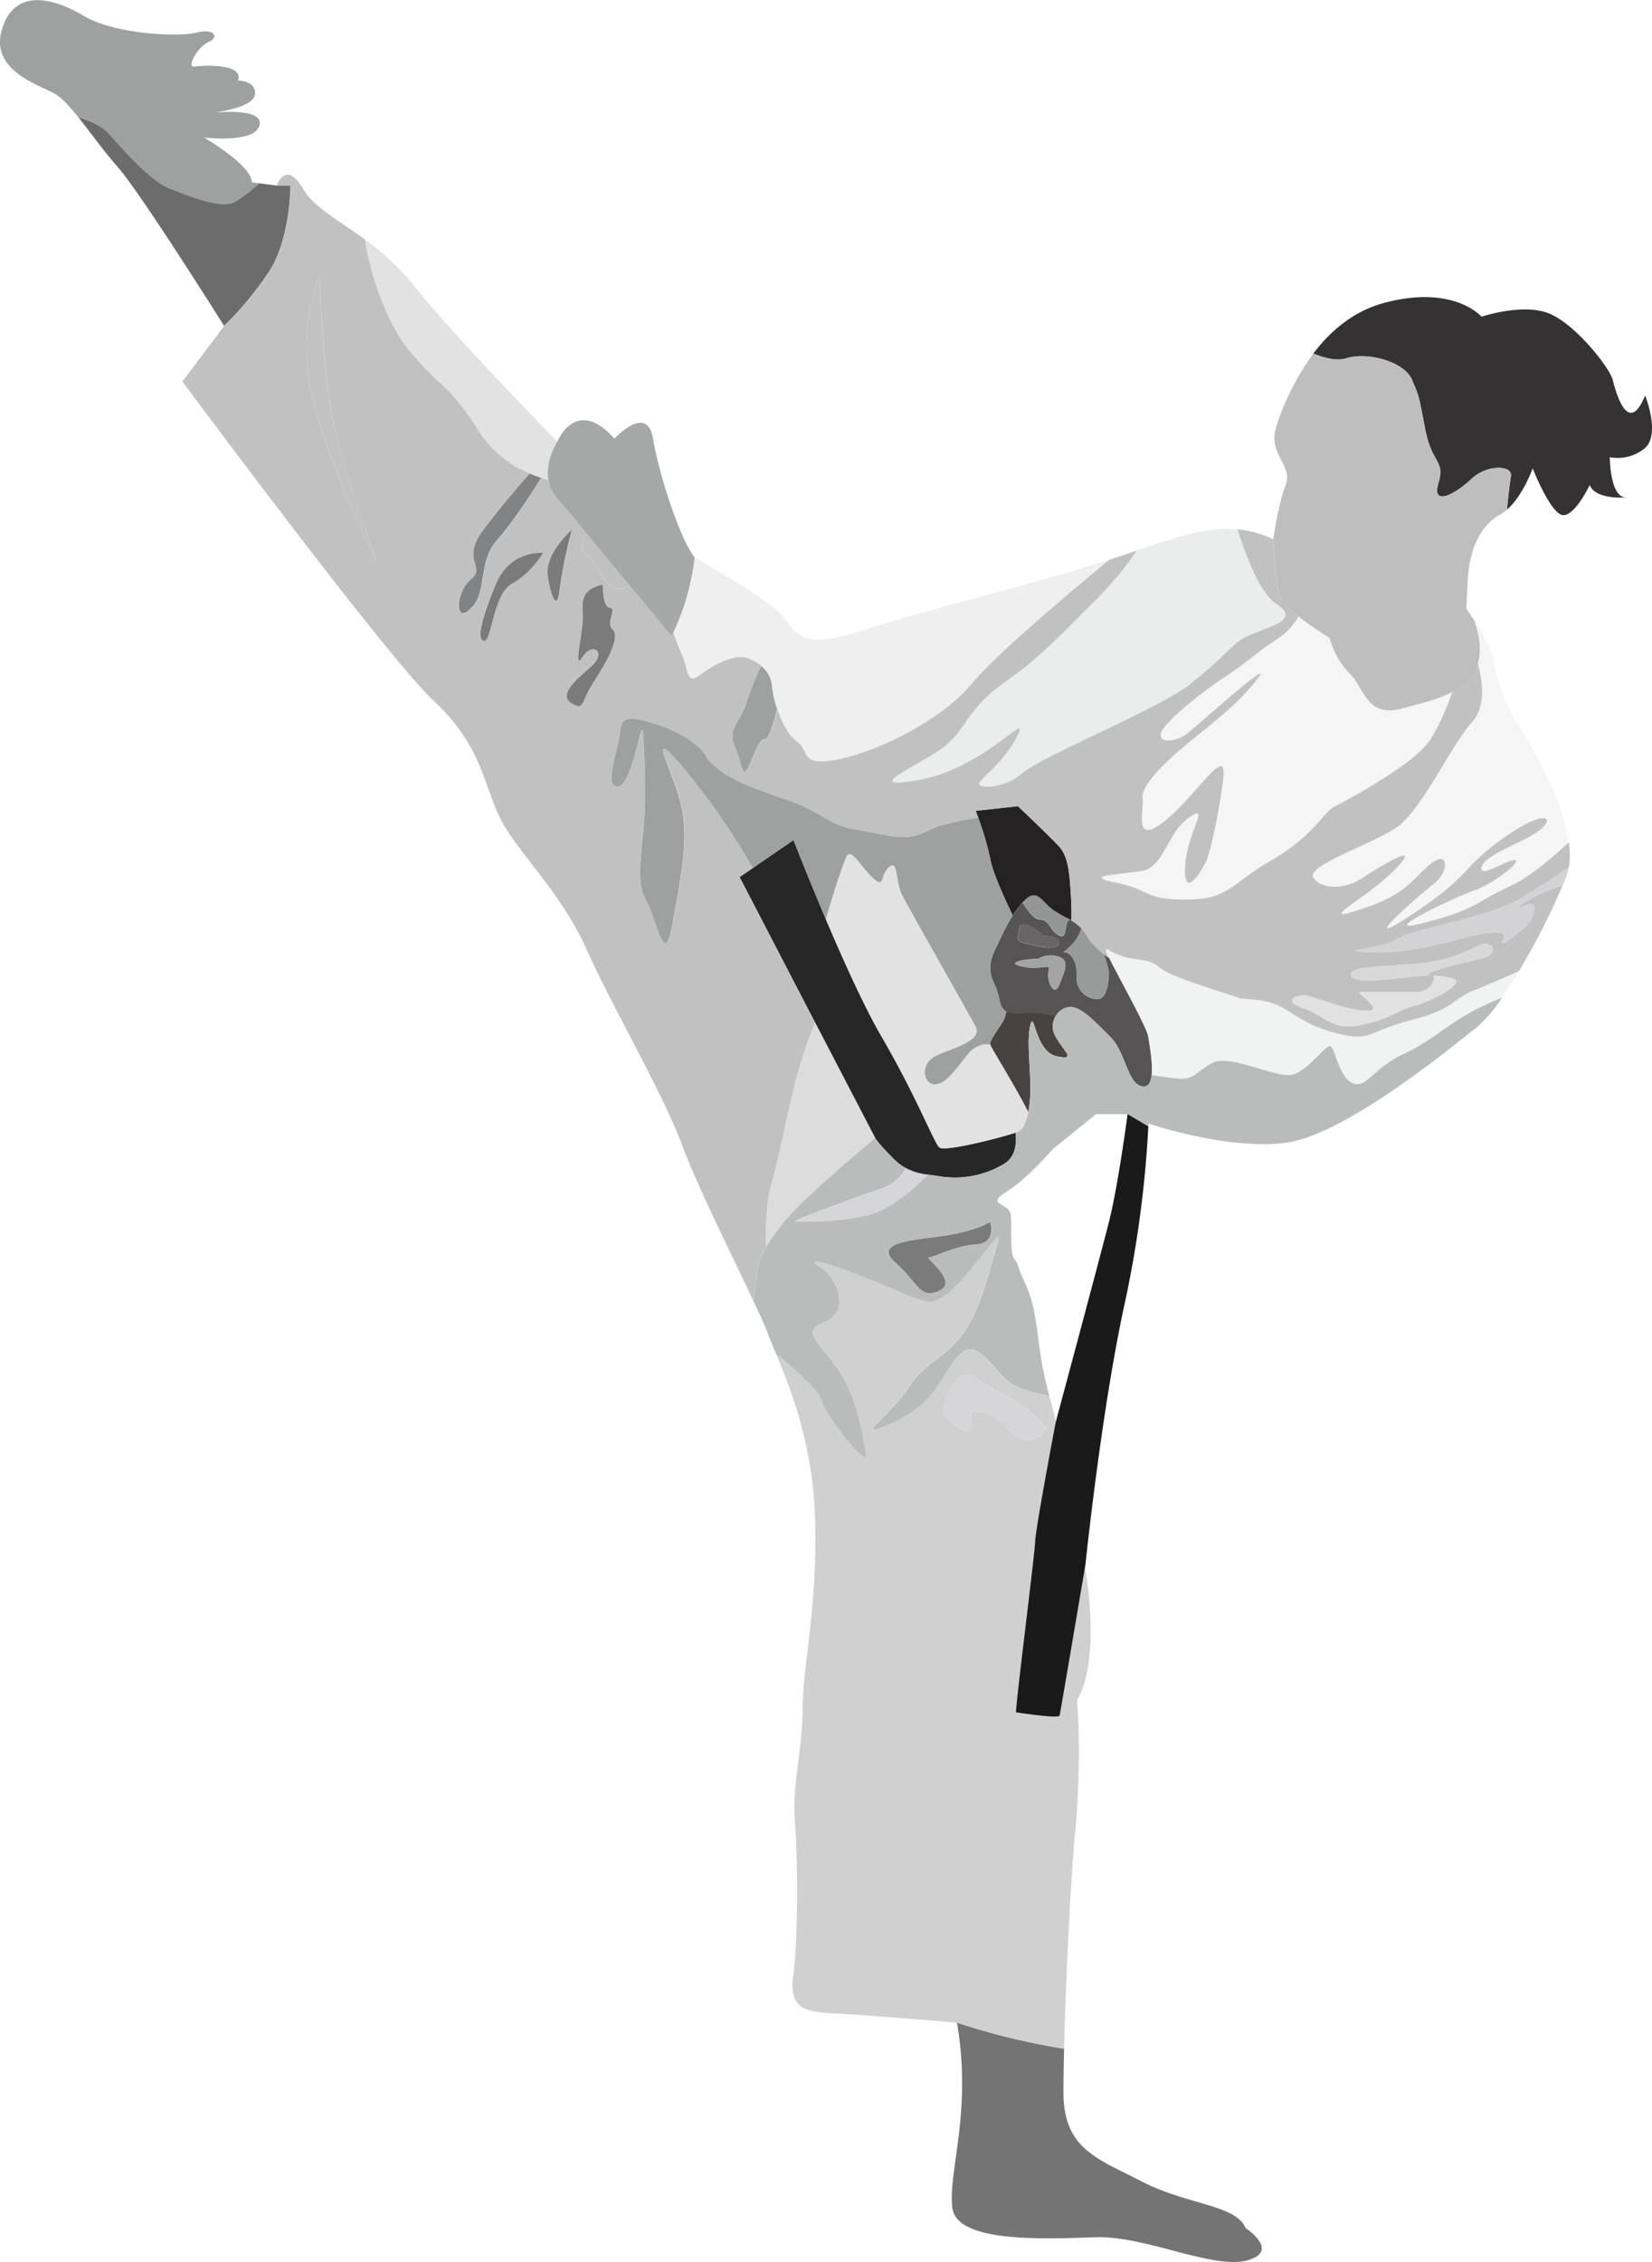 <svg xmlns="http://www.w3.org/2000/svg" viewBox="0 0 417.02 570.67"><g id="Layer_2" data-name="Layer 2"><g id="レイヤー_1" data-name="レイヤー 1"><path d="M222.29,300c-5.45,1.75-22.2,8-21.61,8.18a70.57,70.57,0,0,0,17.72-1.36c6.12-1.25,12.69-7.16,15.95-10.44a16.36,16.36,0,0,1-5.68-1.66A11.51,11.51,0,0,1,222.29,300Z" fill="#d6d6d8"/><path d="M266.31,261.21a4.91,4.91,0,0,1,.18-4.88,25.57,25.57,0,0,0-8.36-.77,7.76,7.76,0,0,1-4.14-.43,7.74,7.74,0,0,1-.93,2.77c-1.36,2.14-3.28,4.67-3.1,5.65.13.69,6.07,10,9.61,17a28.64,28.64,0,0,0,.5-4.76c.2-6-1-12.85,0-17.13s1.17,6.62,6.63,7.79S268.25,265.1,266.31,261.21Z" fill="#474343"/><path d="M262.41,231.87c2.53.06,2.53,2.85,4.88,4s1.16-2.72,2.7-4a38.27,38.27,0,0,1-4.27-2.44c-2.92-2.15-4.09-5.82-7.58-1.85C259.37,229.62,261,231.83,262.41,231.87Z" fill="#949595"/><path d="M256.36,285.74c-4,1.37-18.05,4.91-19.26,3.71-1.37-1.37-5.85-13.05-14.61-28.05-4.26-7.29-9.63-19.18-14-29.48-4.63-10.88-8.18-20-8.18-20L190,219l-3.3,2.26L205.77,258l15.16,29.12s.78,1.36,4.68,5.26a13.09,13.09,0,0,0,3.06,2.31,16.36,16.36,0,0,0,5.68,1.66c1.12.16,2.29.3,3.52.51a24,24,0,0,0,15.39-3.12C256.5,291.93,256.63,288.36,256.36,285.74Z" fill="#282727"/><path d="M268.64,240.2c1.37-.18,3.31,2.12,3.12,5.82a5.42,5.42,0,0,0,5.06,6c2.73.2,3.12-4.67,3.12-6.62a19.4,19.4,0,0,0-1.33-4.75,17.77,17.77,0,0,1-4.51-5,7.64,7.64,0,0,0-1.17-1.57C271.61,238.67,267.53,240.34,268.64,240.2Z" fill="#999a9a"/><path d="M322.59,161.11c-5.46,3.5-7,5.45-13.44,9.74s-15,11.29-16,14,3.7,2.53,6.82,0,22.2-19.67,17.52-13.63S308,181,300.78,186.84s-12.66,11.47-12.27,14.58-2.53,12.27,5.65,5.65,15.76-19.67,14.7-10.71-3.22,18.3-4.19,20.64-5.84,10.52-5.45,1.75,6.62-16.35,1-12.46-6.24,12.46-11.88,13.44-15.58,1.1-6.42,3,6.62,4.22,17.52,4.22,10.91-3.7,21.62-9.93,13.05-12.07,15.77-13.44,18.7-9.93,23.37-15.77c2.59-3.23,4.93-8.9,6.51-13.32-3.89,2.09-8.72,3.11-12.54,4.17-9.16,2.53-9.55-4.87-13.44-8.77a20.61,20.61,0,0,1-5.06-9,86.64,86.64,0,0,1-7.82-5.4A16.15,16.15,0,0,1,322.59,161.11Z" fill="#f5f5f5"/><path d="M270.34,225.85c-.33-4.76-.52-9.63-3-12.35s-10.38-10.13-10.38-10.13l-10.66,1.17s.25.66.62,1.7A78,78,0,0,1,250,216.81c.6,3.49,4.11,11,5.64,14.12a27.59,27.59,0,0,1,2.53-3.3h0c3.49-4,4.66-.3,7.58,1.85a38.27,38.27,0,0,0,4.27,2.44l.46.27A62.48,62.48,0,0,0,270.34,225.85Z" fill="#242222"/><path d="M289.87,261.48c-.34-2.32-7.52-15.06-9.84-19.79h0s-.59-.37-1.42-1a19.4,19.4,0,0,1,1.33,4.75c0,1.95-.39,6.82-3.12,6.62a5.42,5.42,0,0,1-5.06-6c.19-3.7-1.75-6-3.12-5.82-1.11.14,3-1.53,4.29-6.07a10.72,10.72,0,0,0-2.48-1.95l-.46-.27c-1.54,1.26-.36,5.15-2.7,4s-2.35-4-4.88-4c-1.38,0-3-2.25-4.27-4.25h0a27.59,27.59,0,0,0-2.53,3.3,63.45,63.45,0,0,0-3.7,7.1c-1.76,3.51-2.93,6.09-.78,10.45,1.51,3.07.9,5.62,2.87,6.65a7.76,7.76,0,0,0,4.14.43,25.57,25.57,0,0,1,8.36.77,4.45,4.45,0,0,1,4.1-2.33c2.73.39,5.84,3.7,9.74,7.6s4.28,12.07,8.18,12.46c1.38.14,2-1.09,2.2-2.83C291.09,268.07,290.12,263.19,289.87,261.48Zm-32.52-27.37c.19-2.36,4.87.61,6,2,0,0,4.81,0,3.93,1.92s-4.88.78-8.19,0S257.15,236.48,257.35,234.11Zm10,14.37c-1.25,3.24-3.23-1.1-2.64-3.43s-1.56-.2-6.43-1.17.2-1.95,3.83-2a6.14,6.14,0,0,1,5.14-.53C270.21,242.32,268.64,245.24,267.39,248.48Z" fill="#565454"/><path d="M250,263.55s-3.13-1-6.05,2.82-5.45,7.25-8,7.18-3.51-4-1-6.31,13.64-4,11.3-8.32-16.75-29.66-18.5-33.07-1-9.07-3.31-7.11-1,5.66-4.09,2.74-5.46-7.6-6.62-5.45c-.85,1.55-3.72,10.39-5.26,15.89,4.39,10.3,9.76,22.19,14,29.48,8.76,15,13.24,26.68,14.61,28.05,1.21,1.2,15.29-2.34,19.26-3.71a4.43,4.43,0,0,0,1-.41c.8-.54,1.67-2,2.22-4.76C256,273.59,250.09,264.24,250,263.55Z" fill="#e2e2e3"/><path d="M67.86,68.61c5.46-8.18,5.46-21.81,5.46-21.81H69.81l-4.41-.56a46.1,46.1,0,0,1-5.72,4.45C56.18,53,48,49.52,42.94,47.57s-11.3-9.34-15.58-14c-1.74-1.89-4.69-3.14-7.58-4,3,3.8,6.47,8.63,9.91,12.53,5.85,6.62,26.88,40.12,26.88,40.12A85,85,0,0,0,67.86,68.61Z" fill="#6d6c6c"/><path d="M217.82,159c-15.58,5.06-16.36,1.17-20.26-3.51s-21.7-14.52-22.18-14.79A60.52,60.52,0,0,1,170,159.6a50.27,50.27,0,0,0,2.06,5.41c1.95,4.28,1,8,4.87,5.06S185.68,165,188.6,166a10.92,10.92,0,0,1,3.55,2,7.21,7.21,0,0,1,2.69,5,23.87,23.87,0,0,0,1.31,5.83c1.11,3.27,2.84,6.69,4.92,8.19,3.5,2.53.58,6.23,9.74,4.67s26.29-9.34,34.66-19.47c5.71-6.9,23.63-22,34.47-31C261.19,147.32,232.92,154.06,217.82,159Z" fill="#efefef"/><path d="M254,171.82c-9.54,6.62-9.93,11.69-15.19,16.16s-23.18,11.69-6.82,8.77,28.13-17.92,24.87-11.3-8.7,10.32-9.68,12,6.23,1.65,10.91-2.44,35.05-16.55,42.06-22.2,7.6-6.62,11.88-10.51,17.92-4.87,10.13-9.93c-3.86-2.51-7.29-10.95-9.77-18.82-7.36-.74-14.61,1.68-25.48,5.36a89.47,89.47,0,0,1-10.32,12.48C270.2,157.6,263.58,165.2,254,171.82Z" fill="#ebecec"/><path d="M147.51,139.46c2.15,1.2,3.12,4.71,6.24,8,1.55,1.65,3.55,1.17,5.15.17-3.67-4.45-7.72-9.34-11.17-13.47C147,136.34,146.36,138.82,147.51,139.46Z" fill="#c2c1c2"/><path d="M192.15,168a64.86,64.86,0,0,0-3.67,9.12c-1.48,5.13-5,6.48-3,11.2s1.82,8.63,3.54,5,2.53-6.88,4.15-6.88c1,0,2.21-4.39,3-7.61a23.87,23.87,0,0,1-1.31-5.83A7.21,7.21,0,0,0,192.15,168Z" fill="#9fa0a0"/><path d="M122,133.65c-5.84,7.79.78,9.35-3.11,12.46s-4.29,11.69,0,7.4,1.6-11.67,6.64-17.32c4.27-4.79,9.59-13.2,11.12-15.66-.9-.29-1.9-.65-3-1.1C131.22,122.24,126.21,128,122,133.65Z" fill="#828384"/><path d="M120.83,108.72a27.68,27.68,0,0,0,12.86,10.71l1.55-1.75-1.55,1.75c1.06.45,2.06.81,3,1.1l.45-.72-.45.72c.65.2,1.23.36,1.76.5-.8-5,2.29-9.58,2.29-9.58s-25.32-25.71-36.23-39.34a63.79,63.79,0,0,0-12.4-11.7c1.18,8.33,5.44,21.1,11.24,28.06C111.1,97.82,113.82,97.43,120.83,108.72Z" fill="#e2e2e3"/><path d="M42.94,47.57c5.06,2,13.24,5.46,16.74,3.12a46.1,46.1,0,0,0,5.72-4.45L63.58,46c0-4.29-12.07-11.3-12.07-11.3s12.85,1.56,14-3.11-12.08-3.12-12.08-3.12S64,27.32,64.36,23.82s-4.29-3.51-4.29-3.51c1.56-4.28-8.56-3.89-10.9-3.51s.78-5.06,3.5-6.23,1.56-3.5-3.11-2.33S28.91,8.63,21.13,4,3.6-3.06.48,7.46s9.74,14,13.63,16.36c1.61,1,3.54,3.11,5.67,5.77,2.89.82,5.84,2.07,7.58,4C31.64,38.23,37.87,45.63,42.94,47.57Z" fill="#9fa0a0"/><path d="M175.36,140.66c-3.89-5.06-9-21-10.51-30s-9.74,0-9.74,0c-9.74-10.9-14.41.78-14.41.78s-3.09,4.63-2.29,9.58a9.47,9.47,0,0,0,2.29,4.83c1.4,1.6,4,4.66,7,8.32,3.45,4.13,7.5,9,11.17,13.47,5.79,7,10.62,12.88,10.62,12.88l.47-.93a60.52,60.52,0,0,0,5.39-18.93Z" fill="#a6a7a7"/><path d="M208.47,231.92c1.54-5.5,4.41-14.34,5.26-15.89,1.16-2.15,3.5,2.53,6.62,5.45s1.75-.78,4.09-2.74,1.56,3.71,3.31,7.11,16.16,28.74,18.5,33.07-8.77,6-11.3,8.32-1.56,6.24,1,6.31,5.06-3.38,8-7.18,6.05-2.82,6.05-2.82c-.18-1,1.74-3.51,3.1-5.65a7.74,7.74,0,0,0,.93-2.77c-2-1-1.36-3.58-2.87-6.65-2.15-4.36-1-6.94.78-10.45a63.45,63.45,0,0,1,3.7-7.1c-1.53-3.14-5-10.63-5.64-14.12a78,78,0,0,0-3.09-10.57c-3.26.54-8.9,1.6-11.32,2.71-3.51,1.62-5.4,2.7-10.25,2s-4.72-.95-9.58-1.76-6.47-2.42-11.06-4.85-7.68-2.91-15.24-5.9-10.92-6.65-11.19-7.59-3.64-5.26-12.41-8.09-9-1.35-9.44,2.56-4.18,13.55-.4,13.12S162,180,162.31,185s.68,11.06.41,19.55-2.56,17.48.27,22.43,4.72,17.76,6.74,6.3,4.18-21.15,2.29-29.86-10.11-22.44,1.35-8.63A173.47,173.47,0,0,1,190,219l10.33-7.08S203.84,221,208.47,231.92Z" fill="#9fa0a0"/><path d="M373.05,167.37c1.17,4.4,2.16,10.86-1.39,14.77-5.64,6.23-12.81,22.59-19.45,26.88s-22.61,9.54-20.66,12.46,7.79,3.12,12.46,0,15.42-9.54,8.2-2.14-20.86,14-8.79,10.13,13.05-7.79,17.73-11.5,4.67,2.15.77,5.07-20.64,17.69-5.45,7.58,11.88-11.28,22.79-19.07,13.63-5.26,9.15-2-13.63,6-14.41,9.15,7.21-2.33,8.57-1.75-6,6.23-10.32,7.6-26.1,11.68-12.66,8.18,12-4.68,21.84-9.35c5.05-2.38,10.55-7.19,14.61-10.92-1.17-8-6-18.47-11.52-27.45-7.41-12.07-6.63-16-8.18-20.64a38.8,38.8,0,0,0-4.2-8C373.77,161.06,373.9,164.6,373.05,167.37Z" fill="#f5f5f5"/><path d="M372.25,249.72c-5.07,1.95-5.26,4.87-16,7.59s-10.13,5.46-18.11,3.51-10.54-4.48-14.71-6.82-10-1.87-10.8-2.3-11.3-3.54-16.36-5.68-3.31-3.31-9.55-4.09-8.17-4.05-7.39-1.73a12.51,12.51,0,0,0,.67,1.49c2.32,4.73,9.5,17.47,9.84,19.79.25,1.71,1.22,6.59.84,9.75,1.9.3,4.46.68,6.76.88,4.28.39,4.67-2.14,8.95-4.09s16.17,4.09,19.84,3.12,8-7,9.38-7.21,1.94,7,5.45,9.16,5.65-3.7,12.85-7,10.91-7.21,17.35-10.72c2.46-1.33,5.26-2.61,7.85-3.7,1.41-2,2.87-4.32,4.3-6.72C379.69,246.66,375,248.65,372.25,249.72Z" fill="#f1f3f3"/><path d="M205.77,258a114.25,114.25,0,0,0-5.11,15.56c-2.58,10.57-4.14,19.14-5.95,25.37-1.17,4-1.48,10.88-1.35,15.71a56.4,56.4,0,0,1,8.88-11c6.23-6.23,18.69-16.55,18.69-16.55Z" fill="#dcdcdd"/><path d="M352.77,236.86c-3.5,2.54-17.52,2.93-6,3.32s24.14-4.48,28.62-4.87,5.07,0,3.9,2.14,6.23-3.51,7.2-5.26,2.15-5.65-1.75-3.7c-3.41,1.71,1.11-2.57,9.75-5.1.6-1.45,1.06-2.69,1.35-3.66a9.39,9.39,0,0,0,.21-.95c-3.27,2.38-8,5.4-12.67,8.15C375.36,231.61,356.28,234.33,352.77,236.86Z" fill="#d3d3d5"/><path d="M415.29,113c3.89-3.51,0-13.24,0-13.24-4.29,10.51-7.4-.78-8.18-3.9s-9.35-14-16-16.75S374,79.9,374,79.9s-7-8.18-24.54-3.5c-7.88,2.1-13.69,7.19-17.94,12.8,2.94,1.16,6,1.92,8.2,1.22,5.46-1.75,14.81.78,16.75,5.45s1.56,3.51,3.31,12.46,5.07,7.6,3.31,13.64,4.48,2.53,8.38-1.17,10.51-3.51,9.93-.59c-.29,1.44-.67,5-1,8.37,4.06-3.5,6.5-10.43,6.5-10.43s3.9,10,7,11.61,7.4-7.4,7.4-7.4c1.56,3.89,9.35,3.11,9.35,3.11-4.28.39-4.28-10.13-4.28-10.13A10.78,10.78,0,0,0,415.29,113Z" fill="#343232"/><path d="M240.41,557c1.16,9,23.75,7.79,36.22,7.4s29.6,8.18,38.17,5.85-.39-8.18-.39-8.18c-2.34-5.85-14.8-5.85-26.1-11.69s-19.86-8.18-19.86-22.59c0-2.86.06-6.63.17-10.95a174.53,174.53,0,0,1-27.05-6.58C245.47,532.87,239.24,548.06,240.41,557Z" fill="#757474"/><path d="M371.47,120.8c-3.9,3.7-10.13,7.2-8.38,1.17s-1.55-4.68-3.31-13.64-1.36-7.79-3.31-12.46-11.29-7.2-16.75-5.45c-2.17.7-5.26-.06-8.2-1.22a64.8,64.8,0,0,0-9.32,18.36c-2.34,7,4.28,9.73,2.34,14.8S321.42,136,321.42,136s.43,10.44,1.56,14.21c.44,1.49,2.5,3.47,4.83,5.32a87,87,0,0,0,7.82,5.39,20.7,20.7,0,0,0,5.07,9c3.89,3.9,4.28,11.3,13.44,8.77,3.82-1.06,8.65-2.08,12.54-4.17,2.95-1.59,5.36-3.79,6.37-7.1.85-2.77.72-6.31-.91-10.92-1.14-1.74-2-2.94-2-2.94l.38-7.4c.39-7.4,3.12-13.63,8.18-16.35a10,10,0,0,0,1.68-1.18c.38-3.4.76-6.93,1-8.37C382,117.29,375.36,117.1,371.47,120.8Z" fill="#bebebe"/><path d="M267.54,432.78c-.26.91-10.65-.78-11-.78s4.68-39.6,4.81-43.11,5.19-30.12,5.19-30.12c-.1-1.11-.83-3.46-1.66-6.61a30.81,30.81,0,0,1-8.79-2.6c-5.13-2.6-9.15-13-14.09-7.53s-5.19,11.42-16.61,16.74-.26-2.2,3.89-8.69,8.57-7,13.24-13,6.75-15.06,9.25-23.37-11.06,16.36-17.82,14.54-5.45-2.07-17.46-6.75-12.4-3.63-9-1.59,7.21,10.68,1,13.28-3.16,3.89,2.3,11.16,6.75,16.88,7.75,22.07-11.39-11.16-11.07-13c.26-1.42-7.33-8.84-11.59-11.9,3.5,8.43,9.2,22.3,9.84,41,.78,22.59-3.11,37.78-3.11,48.3s-2.73,19.47-1.95,28.82.78,30-.39,38.56,2.72,9.35,10.52,9.74,30.76,2.33,30.76,2.33a174.53,174.53,0,0,0,27.05,6.58c.45-17.43,1.7-43.87,2.94-56a216.23,216.23,0,0,0,.39-31.94c6.24-11.29,1.95-33.49,1.95-33.49s0-.26.07-.69h0S267.8,431.87,267.54,432.78Zm-19.61-76.47c-4.93-.78-2.07,1.55-2.59,3.89s-5.45-1-6.75-3.11.78-6.75,3.37-9.35,4.68.78,10.91,3.89,10.39,7.27,11.16,8.57a4.84,4.84,0,0,1-5.71,2.86C254.17,362,252.87,357.09,247.93,356.31Z" fill="#d0d0d1"/><path d="M352.77,236.86c3.51-2.53,22.59-5.25,30.58-9.93,4.7-2.75,9.4-5.77,12.67-8.15a18.47,18.47,0,0,0,0-6.27c-4.06,3.73-9.56,8.54-14.61,10.92-9.89,4.67-8.4,5.84-21.84,9.35S368,226,372.25,224.6s11.68-7,10.32-7.6-9.35,4.87-8.57,1.75,9.93-5.84,14.41-9.15,1.75-5.84-9.15,2-7.6,9-22.79,19.07S358,226,361.92,223s3.9-8.77-.77-5.07-5.65,7.6-17.73,11.5,1.56-2.73,8.79-10.13-3.53-1-8.2,2.14-10.52,2.92-12.46,0,14-8.18,20.66-12.46,13.81-20.65,19.45-26.88c3.55-3.91,2.56-10.37,1.39-14.77-1,3.31-3.42,5.51-6.37,7.1-1.58,4.42-3.92,10.09-6.51,13.32-4.67,5.84-20.64,14.41-23.37,15.77S331.74,210.77,321,217s-10.71,9.93-21.62,9.93-8.37-2.33-17.52-4.22.77-2,6.42-3,6.23-9.54,11.88-13.44-.58,3.7-1,12.46,4.48.59,5.45-1.75,3.12-11.68,4.19-20.64-6.53,4.09-14.7,10.71-5.26-2.53-5.65-5.65,5.06-8.76,12.27-14.58,12.07-9.57,16.74-15.6-14.41,11.1-17.52,13.63-7.79,2.72-6.82,0,9.54-9.74,16-14,8-6.24,13.44-9.74a16.15,16.15,0,0,0,5.23-5.59c-2.34-1.85-4.4-3.83-4.84-5.32-1.13-3.77-1.56-14.21-1.56-14.21a29.39,29.39,0,0,0-9-2.46c2.48,7.87,5.91,16.31,9.77,18.82,7.79,5.06-5.84,6-10.13,9.93s-4.87,4.87-11.88,10.51S262.8,190.91,258.13,195s-11.88,4.09-10.91,2.44,6.43-5.36,9.68-12-8.51,8.38-24.87,11.3,1.56-4.29,6.82-8.77,5.65-9.54,15.19-16.16,16.16-14.22,22.59-20.45A89.47,89.47,0,0,0,287,138.89l-5.26,1.77-1.75.57c-10.84,8.94-28.76,24.08-34.47,31-8.37,10.13-25.51,17.92-34.66,19.47s-6.24-2.14-9.74-4.67c-2.08-1.5-3.81-4.92-4.92-8.19-.74,3.22-1.92,7.61-3,7.61-1.62,0-2.43,3.24-4.15,6.88s-1.51-.27-3.54-5,1.49-6.07,3-11.2a64.86,64.86,0,0,1,3.67-9.12,10.92,10.92,0,0,0-3.55-2c-2.92-1-7.79,1.17-11.68,4.09s-2.92-.78-4.87-5.06A50.27,50.27,0,0,1,170,159.6l-.47.93s-4.83-5.89-10.62-12.88c-1.6,1-3.6,1.48-5.15-.17-3.12-3.31-4.09-6.82-6.24-8-1.15-.64-.56-3.12.22-5.28-3.06-3.66-5.63-6.72-7-8.32a9.47,9.47,0,0,1-2.29-4.83c-.53-.14-1.11-.3-1.76-.5-1.53,2.46-6.85,10.87-11.12,15.66-5,5.65-2.36,13-6.64,17.32s-3.9-4.28,0-7.4-2.73-4.67,3.11-12.46c4.21-5.61,9.22-11.41,11.69-14.22a27.68,27.68,0,0,1-12.86-10.71c-7-11.29-9.73-10.9-17.52-20.25-5.8-7-10.06-19.73-11.24-28.06-6.86-5.06-12.94-8.18-15.64-12.84-4.28-7.4-6.62-.77-6.62-.77h3.51s0,13.63-5.46,21.81A85,85,0,0,1,56.57,82.24l-10.52,14s51.41,69.33,63.49,80.62,12.46,21,16.75,29.61,15.19,18.3,21.81,33.1,19.08,35.83,24.15,49.47c3.77,10.16,12.53,27.69,17.87,39a56.83,56.83,0,0,0,1-7.09,14.56,14.56,0,0,1,2.22-6.36c-.13-4.83.18-11.7,1.35-15.71,1.81-6.23,3.37-14.8,5.95-25.37A114.25,114.25,0,0,1,205.77,258l-19.11-36.71L190,219a173.47,173.47,0,0,0-16.59-24.28c-11.46-13.81-3.23-.08-1.35,8.63s-.26,18.4-2.29,29.86-3.91-1.35-6.74-6.3-.54-13.93-.27-22.43-.14-14.56-.41-19.55S159.75,198,156,198.47s0-9.21.4-13.12.68-5.39,9.44-2.56,12.14,7.15,12.41,8.09,3.64,4.59,11.19,7.59,10.66,3.47,15.24,5.9,6.21,4,11.06,4.85,4.72,1.08,9.58,1.76,6.74-.41,10.25-2c2.42-1.11,8.06-2.17,11.32-2.71-.37-1-.62-1.7-.62-1.7l10.66-1.17s7.84,7.4,10.38,10.13,2.72,7.59,3,12.35a62.48,62.48,0,0,1,.11,6.33,10.72,10.72,0,0,1,2.48,1.95,7.64,7.64,0,0,1,1.17,1.57,17.77,17.77,0,0,0,4.51,5c.83.64,1.42,1,1.42,1h0a12.51,12.51,0,0,1-.67-1.49c-.78-2.32,1.16,1,7.39,1.73s4.48,1.95,9.55,4.09,15.58,5.26,16.36,5.68,6.62,0,10.8,2.3,6.72,4.87,14.71,6.82,7.4-.78,18.11-3.51,10.9-5.64,16-7.59c2.76-1.07,7.44-3.06,11.19-4.78a178.25,178.25,0,0,0,11-21.55c-8.64,2.53-13.16,6.81-9.75,5.1,3.9-2,2.73,1.95,1.75,3.7s-8.37,7.4-7.2,5.26.58-2.53-3.9-2.14-17.13,5.26-28.62,4.87S349.27,239.4,352.77,236.86ZM78,95.87c-2.34-16.36,2.73-26.09,2.73-26.09s.78,24.53,3.5,37,10.91,35.05,10.91,35.05S80.33,112.23,78,95.87Zm51.19,51.41c-4.7,2.53-5,14.61-7,14.41s-.78-5.25,2.92-14.21,12-8,12-8S133.88,144.75,129.18,147.28Zm9.09-1.94c-.86-5.65,6.13-11.69,6.13-11.69a123.52,123.52,0,0,0-3.1,15C140.73,154.29,139.14,151,138.27,145.34ZM150,171.82c-3.5,5.26-2.33,7.6-5.64,5.65s.39-5.45,4.68-9.15.58-6.63-2-2.54.47-7.2.08-11.09.39-6.24,5.07-7.21c0,0-.2,5.65,1.75,5.84s-1.17,3.7.78,5.45S153.55,166.56,150,171.82Zm206.82,82c-4.87,1.36-5.06,2.92-12.85,4.67s-9.15-2.14-14.8-4.09-1.75-3.31,0-3.31,10.13,3.7,15.58,3.9-2.73-4.68-1.37-4.67,7.6-.2,12.66,0,5.84-2.33,6-3.89c0-.15-.14-.25-.43-.3a22.88,22.88,0,0,1,5.05.69C370.19,248,361.73,252.44,356.86,253.81ZM358,243.1c8.37-.78,13.05-3.51,16.36-5.07,0,0,3.31.2,2.34,2.17s-5.85,1.92-13.05,4.26c-3.6,1.17-3.7,1.46-2.47,1.61-3.78-.18-18.24,2.69-19.93.34C339.34,243.68,349.66,243.88,358,243.1Z" fill="#c2c1c2"/><path d="M80.72,69.78S75.65,79.51,78,95.87s17.14,46,17.14,46S87,119.24,84.22,106.78,80.72,69.78,80.72,69.78Z" fill="#c2c2c2"/><path d="M125.12,147.48c-3.7,9-4.87,14-2.92,14.21s2.28-11.88,7-14.41,7.92-7.79,7.92-7.79S128.82,138.52,125.12,147.48Z" fill="#7b7b7b"/><path d="M138.27,145.34c.87,5.64,2.46,8.95,3,3.31a123.52,123.52,0,0,1,3.1-15S137.41,139.69,138.27,145.34Z" fill="#7b7b7b"/><path d="M153.94,153.32c-1.95-.19-1.75-5.84-1.75-5.84-4.68,1-5.46,3.32-5.07,7.21s-2.7,15.18-.08,11.09,6.33-1.17,2,2.54-8,7.2-4.68,9.15,2.14-.39,5.64-5.65,6.62-11.29,4.68-13S155.89,153.51,153.94,153.32Z" fill="#7b7b7b"/><path d="M341.28,246.41c1.69,2.35,16.15-.52,19.93-.34-1.23-.15-1.13-.44,2.47-1.61,7.2-2.34,12.07-2.29,13.05-4.26s-2.34-2.17-2.34-2.17c-3.31,1.56-8,4.29-16.36,5.07S339.34,243.68,341.28,246.41Z" fill="#d8d8d9"/><path d="M362.12,246.41c-.2,1.56-1,4.09-6,3.89s-11.29,0-12.66,0,6.82,4.86,1.37,4.67-13.83-3.9-15.58-3.9-5.65,1.36,0,3.31,7,5.84,14.8,4.09,8-3.31,12.85-4.67,13.33-5.84,9.88-7a22.88,22.88,0,0,0-5.05-.69C362,246.16,362.14,246.26,362.12,246.41Z" fill="#e1e1e1"/><path d="M259.1,238c3.31.78,7.3,1.95,8.19,0s-3.93-1.92-3.93-1.92c-1.14-1.39-5.82-4.36-6-2S255.79,237.25,259.1,238Z" fill="#676565"/><path d="M262.15,241.88c-3.63.05-8.7,1-3.83,2s7-1.17,6.43,1.17,1.39,6.67,2.64,3.43,2.82-6.16-.1-7.13A6.14,6.14,0,0,0,262.15,241.88Z" fill="#a3a4a4"/><path d="M236.45,312c-7.21.93-16,1.71-10.33,6.65s6,9.25,11,7-3.73-8.49-2.69-8.4,6.6-3,11.95-3.29,3.57-5.72,3.57-5.72C247.68,309.57,243.67,311.07,236.45,312Z" fill="#7b7b7b"/><path d="M264,360.2c-.77-1.3-4.93-5.45-11.16-8.57s-8.31-6.49-10.91-3.89-4.67,7.27-3.37,9.35,6.23,5.45,6.75,3.11-2.34-4.67,2.59-3.89,6.24,5.71,10.39,6.75A4.84,4.84,0,0,0,264,360.2Z" fill="#d6d6d8"/><path d="M371.29,255.36c-6.44,3.51-10.14,7.41-17.35,10.72s-9.35,9.15-12.85,7-4.09-9.35-5.45-9.16-5.7,6.24-9.38,7.21-15.55-5.06-19.84-3.12-4.67,4.48-8.95,4.09c-2.3-.2-4.86-.58-6.76-.88-.2,1.74-.82,3-2.2,2.83-3.9-.39-4.29-8.57-8.18-12.46s-7-7.21-9.74-7.6a4.45,4.45,0,0,0-4.1,2.33,4.91,4.91,0,0,0-.18,4.88c1.94,3.89,5.84,6.42.39,5.26s-5.65-12.08-6.63-7.79.2,11.1,0,17.13a28.64,28.64,0,0,1-.5,4.76c-.55,2.76-1.42,4.22-2.22,4.76a4.43,4.43,0,0,1-1,.41c.27,2.62.14,6.19-3.1,8a24,24,0,0,1-15.39,3.12c-1.23-.21-2.4-.35-3.52-.51-3.26,3.28-9.83,9.19-15.95,10.44a70.57,70.57,0,0,1-17.72,1.36c-.59-.19,16.16-6.43,21.61-8.18a11.51,11.51,0,0,0,6.38-5.28,13.09,13.09,0,0,1-3.06-2.31c-3.9-3.9-4.68-5.26-4.68-5.26s-12.46,10.32-18.69,16.55a56.4,56.4,0,0,0-8.88,11,14.56,14.56,0,0,0-2.22,6.36,56.83,56.83,0,0,1-1,7.09c1.82,3.86,3.24,7,3.94,8.88.47,1.28,1.11,2.82,1.84,4.59,4.26,3.06,11.85,10.48,11.59,11.9-.32,1.82,12.07,18.18,11.07,13s-2.3-14.8-7.75-22.07-8.49-8.57-2.3-11.16,2.42-11.23-1-13.28-3.05-3.08,9,1.59,10.71,4.94,17.46,6.75,20.32-22.85,17.82-14.54-4.57,17.4-9.25,23.37-9.09,6.49-13.24,13-15.32,14-3.89,8.69S237,347.48,242,342s9,4.93,14.09,7.53a30.81,30.81,0,0,0,8.79,2.6,89.68,89.68,0,0,1-2.21-10.33c-1.19-8.18-1.39-12.66-3.92-18.11s-1.24-4.09-2.66-6-.45-8.76-1-11.49-6.42-2.21-1-5.58,11.68-10.74,11.68-10.74l10.91-8.8h8l5.24,3.09c0-.47,0-.73,0-.73s19.86,6.79,34.66,4.85,40.9-23.37,48.3-29.21a36.7,36.7,0,0,0,6.31-7.41C376.55,252.75,373.75,254,371.29,255.36ZM246.38,314c-5.35.26-10.91,3.38-11.95,3.29s7.68,6.16,2.69,8.4-5.28-2.08-11-7,3.12-5.72,10.33-6.65,11.23-2.44,13.5-3.75C250,308.26,251.73,313.72,246.38,314Z" fill="#babbbb"/><path d="M279.94,308.26c-2.34,9.23-13.44,50.51-13.44,50.51s-5.06,26.62-5.19,30.12S256.11,432,256.5,432s10.78,1.69,11,.78S274,394.7,274,394.7h0c.55-5.16,4.28-39.59,9.67-64.75a280.11,280.11,0,0,0,6.21-45.79l-5.24-3.09S282.28,299,279.94,308.26Z" fill="#1b1a1a"/></g></g></svg>